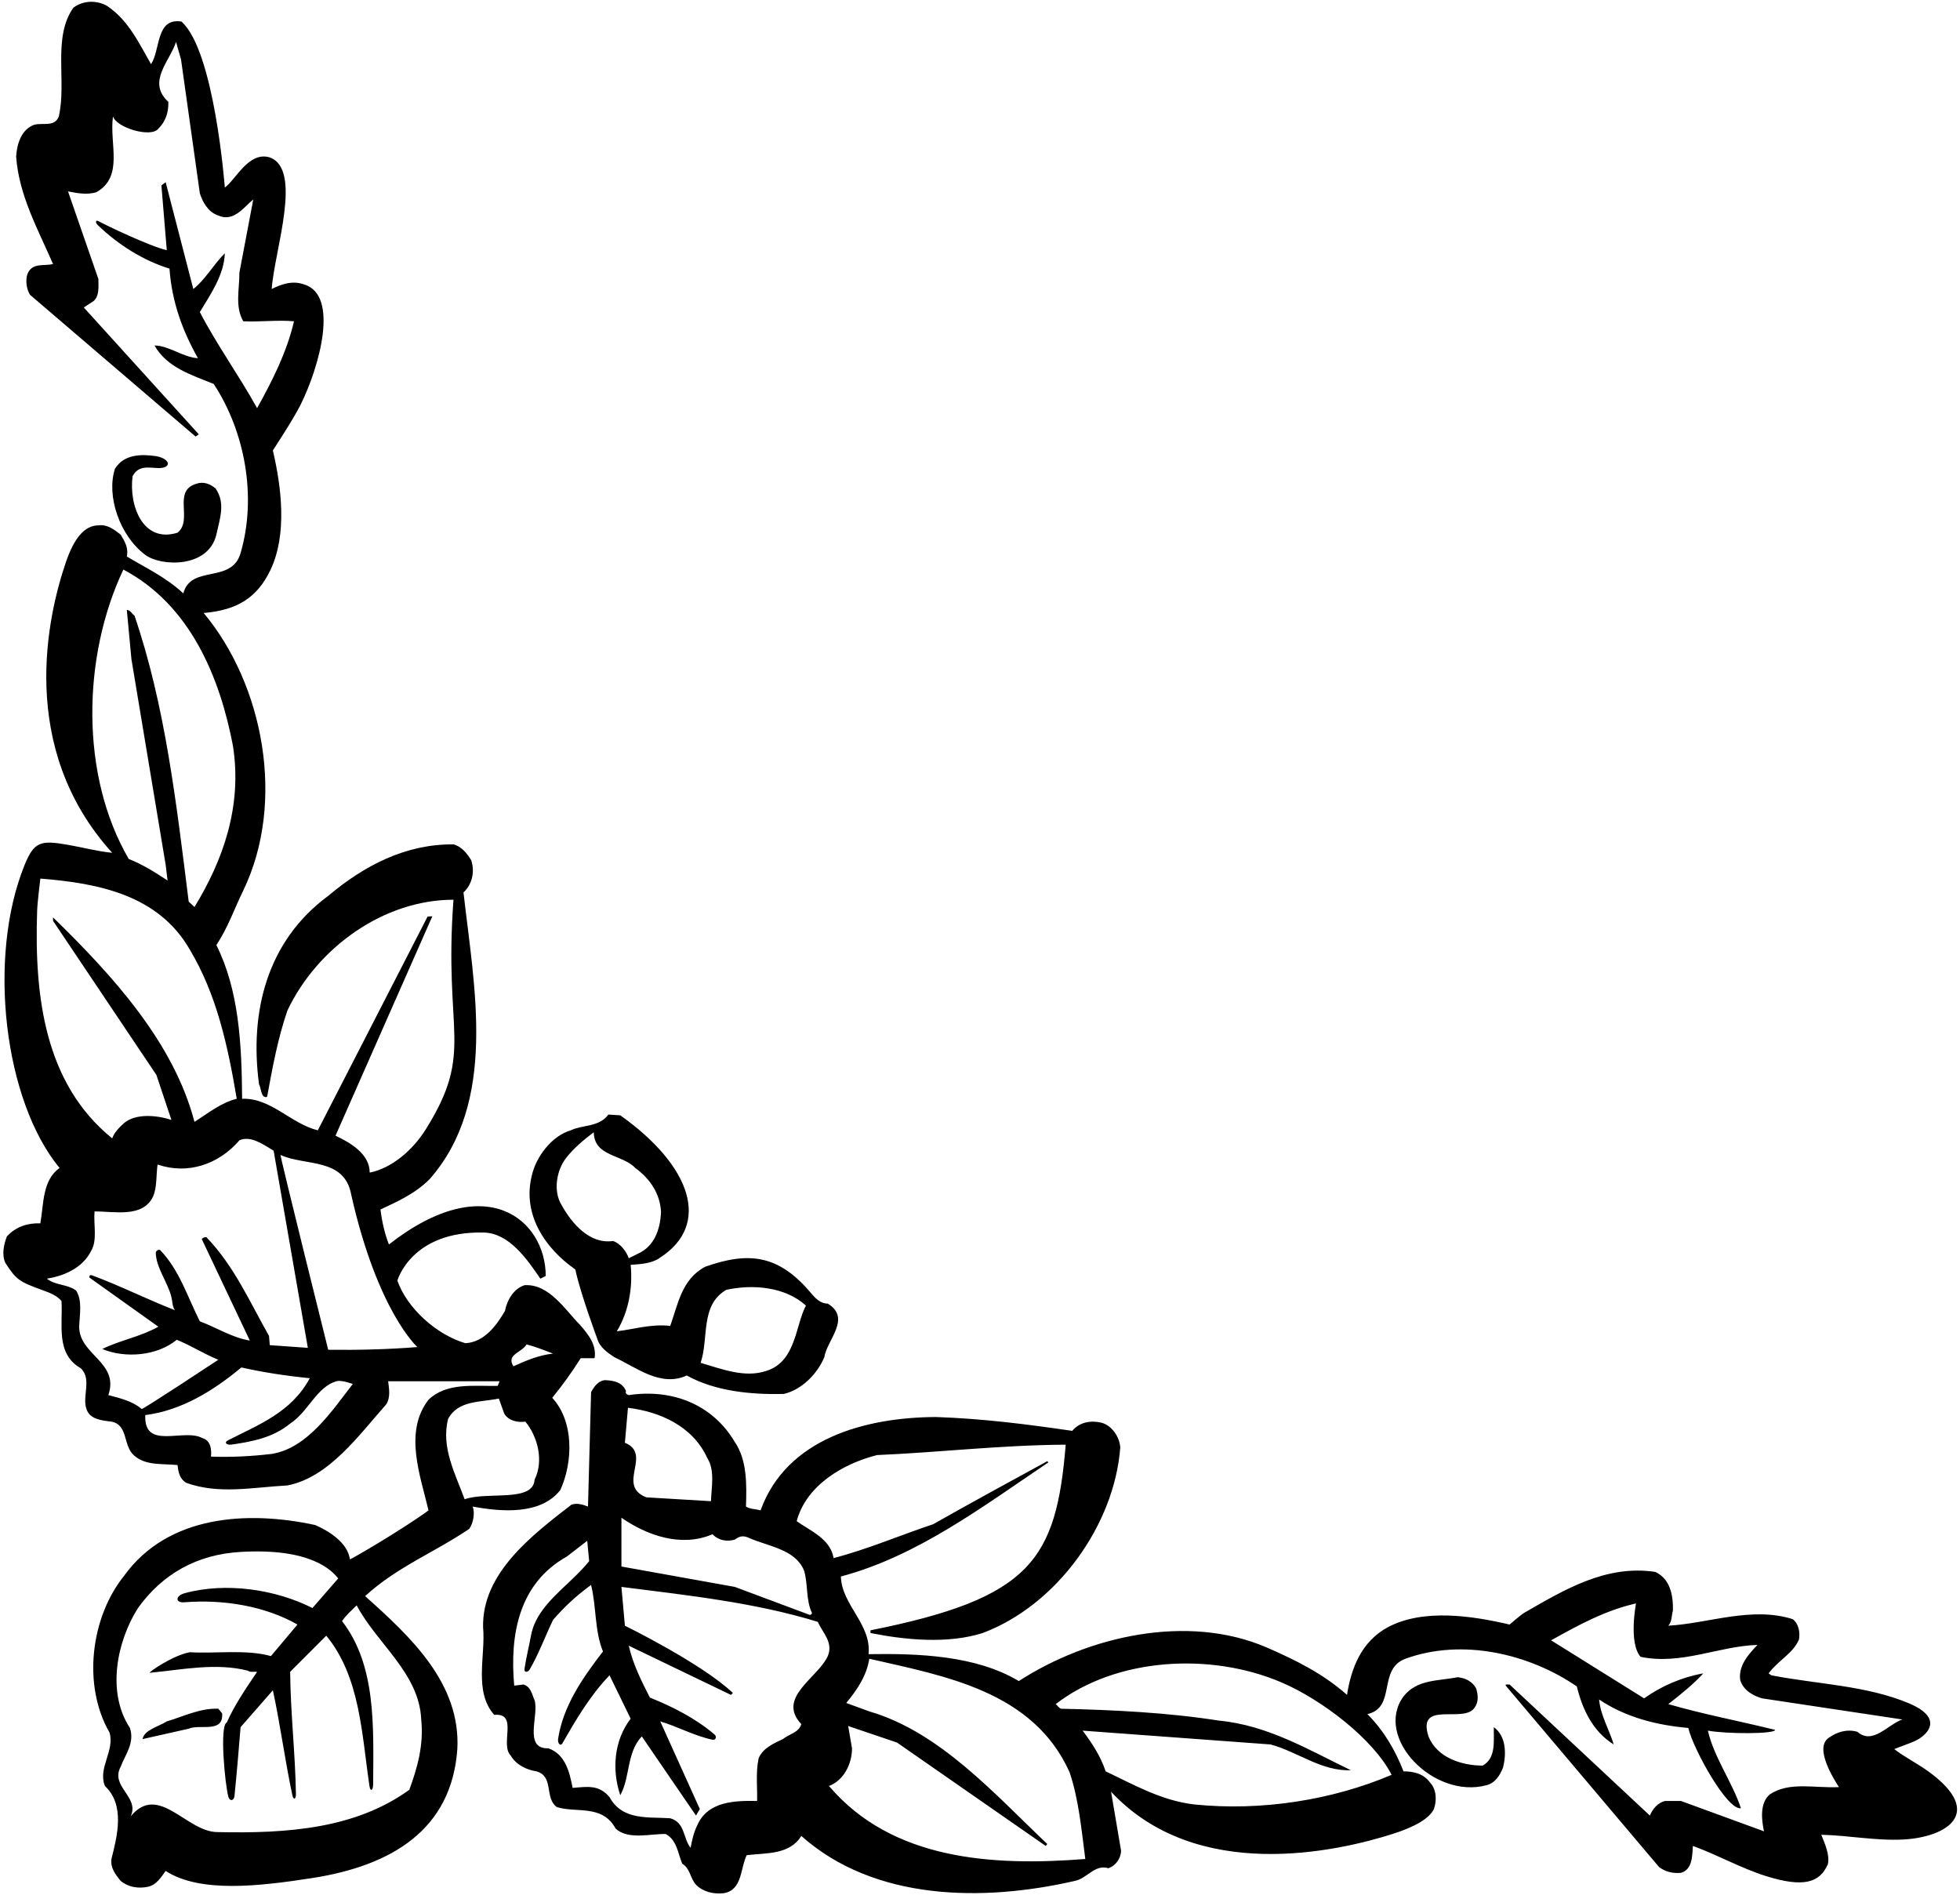 <?xml version="1.0" encoding="UTF-8"?>
<svg xmlns="http://www.w3.org/2000/svg" xmlns:xlink="http://www.w3.org/1999/xlink" width="510pt" height="493pt" viewBox="0 0 510 493" version="1.1">
<g id="surface1">
<path style=" stroke:none;fill-rule:nonzero;fill:rgb(0%,0%,0%);fill-opacity:1;" d="M 145.801 387.699 C 149.102 380.398 149.398 369.898 143.699 363.699 C 146.398 360.398 148.898 356.898 151.102 353.398 L 154.699 353.398 C 155.301 350 153.102 347.199 150.898 344.699 C 147.102 340.898 142.898 334 136.5 334.398 C 133.602 335.301 131.898 338.398 131.398 341.102 C 129.102 345 126 349.199 121.102 349.5 C 113.602 347.301 105.898 340.398 103.398 333.199 C 103.398 333.199 107 320.25 125.898 320.699 C 132.512 320.859 137.199 327.699 140.602 332.699 L 142 332 C 142 317.527 126.566 303.973 101.199 323.801 C 100.102 321 99.398 317.898 99 314.699 C 103.5 312.602 108 310.602 111.801 306.801 C 129.5 286.602 123.398 257 120.602 232.199 C 122.898 230.102 123.602 226.699 122.602 223.801 C 121.5 222 120 220.199 118 219.699 C 105.5 219.602 94.801 225.199 85.398 233.102 C 69.398 244.898 64.898 263.398 67.398 282.102 C 68 283.199 67.898 285.898 69.5 285.398 C 70.898 277.801 72.301 270.102 74.801 262.898 C 82.602 246.5 99.898 234.102 118 234.102 C 115.371 269.227 123.629 273.309 110.77 293.879 C 107.375 299.305 101.898 303.977 96.199 305.102 C 96.199 300.199 91.102 297.301 87.301 295.5 L 112.5 238.398 L 111.25 238.5 L 82.699 294.102 C 75.699 292.398 70.5 285.602 63 285.898 C 62.898 271.699 62.199 257.699 56.301 245.898 C 59.301 241.398 61 236.398 63.301 231.699 C 74.398 208.699 68.602 178.199 53 159.5 C 61.75 158.75 66.926 155.516 70.371 148.309 C 74.785 139.066 73.223 126.68 71 117.199 C 71 117.199 76.328 109.102 78.195 105.348 C 83.141 95.418 88.336 76.734 79.102 74 C 76 72.898 73.102 74 70.699 75.199 C 71.371 65.289 78.965 43.773 70 40.898 C 64.602 39.5 61.398 46.699 58.5 48.801 C 58.5 48.801 55.832 13.152 47.199 5.602 C 40.5 4.602 41.801 12.898 39.301 16.699 C 36.199 11.301 33.398 5.199 27.801 1.5 C 25.102 0 21.602 0.102 19.102 2 C 13.602 9.699 17.398 21.199 15.301 30.301 C 14.199 33.199 11 31.801 8.801 32.5 C 5.398 33.801 4.398 37.699 4.199 40.699 C 4.898 50.801 9.898 59.699 13.801 68.699 C 11.5 69.301 8.301 68.199 7.102 71.398 C 6.602 73.102 6.898 75.199 7.801 76.699 L 50.883 113.582 L 51.734 113.016 L 21.801 80 L 24.398 78.301 C 25.898 76.898 25.602 74.602 25.602 72.602 L 17.699 49.801 C 19.801 50.199 22.602 50.801 25.102 50 C 32.301 45.898 28.398 37.398 29.398 30.301 C 30.398 33.301 39.301 35.898 41.199 33.5 C 43.102 31.602 43.898 29.199 43.801 26.5 C 38.102 21.301 44.301 15.801 45.801 10.898 L 47.105 15.484 L 52 50.301 C 52.699 52.5 54.102 55.102 56.602 56 C 60.801 58 63.5 53.801 65.898 51.898 C 64.699 58.301 63.5 64.602 62.301 70.898 C 62.301 75.301 61.102 79.801 63.301 83.602 C 67.602 83.801 72.5 83.199 76.5 83.602 C 74.602 91.699 70.898 99 66.898 106.199 C 62.199 97.699 56.398 89.699 52 81.199 C 54.898 76.398 58.301 71.5 58.5 65.898 C 55.5 68.898 53.301 72.898 50.301 75.199 L 43.102 47.398 L 42 48.25 L 43.398 65.102 C 39 64.102 27.379 58.527 25.617 57.543 C 24.879 57.129 24.734 57.891 25.426 58.555 C 30.84 63.758 37.273 67.773 44.102 69.898 C 44.699 78.5 47.5 86.102 51.5 93.199 C 47.699 93 43.898 89.898 40.199 89.898 C 43.5 95.699 50 97.602 55.602 99.898 C 63.699 112.199 66.898 129.199 62.602 143.898 C 60.301 152 49.699 146.801 47.699 154.398 C 43.199 150.199 38 147.801 33 144.801 C 33.5 142.5 32.398 140.801 31.398 139.102 C 29.602 137.699 27.898 136.398 25.602 136.699 C 21.914 136.699 19.215 140.254 17.191 146.145 C 12.438 159.977 4.344 194.484 29.199 221.898 C 25.426 221.527 21.613 220.508 17.734 219.828 C 10.602 218.578 8.883 218.895 6.348 225.188 C -3.355 249.266 1.074 286.418 15.5 303.898 C 11 307.102 11.398 313.199 10.5 318.301 C 7.102 318.199 4.102 319.199 1.801 321.699 C 1 323.699 0.398 326.5 1.398 328.602 C 4.258 333.016 4.965 333.477 11.246 335.762 C 13 336.398 14.746 337.062 16 338.5 C 16.398 344.602 14.398 352.199 21 356 C 24 358.801 21.301 363.398 22.5 366.602 C 23.301 369.301 26.5 369.602 29 369.898 C 33.5 370.801 31.898 376.301 35 378.801 C 38 381.398 42.301 380.801 46.199 381.199 C 46.398 383 46.699 384.699 48.398 385.801 C 56.898 388.898 65.699 387 74.801 386.5 C 85.602 384.398 93.398 373.398 100.5 365.398 C 101.699 363.5 101.199 361.199 101 359.398 L 130 359.398 L 129.5 360.602 C 123.102 360.699 116.199 359.699 111.5 364.199 C 105 372.602 109.398 384 111.5 393 C 104.801 397.902 91.078 405.938 91.047 405.711 C 90.477 401.379 85.516 398.32 82 396.801 C 64.398 393 43.699 394.199 32.301 410 C 23.602 420.801 21.398 438.5 28.5 450.801 C 29.898 455.602 25.398 460 27.301 464.699 C 32.602 469.699 30.5 477.699 29 483.699 C 28.699 486 30 487.699 31.398 489.398 C 33.301 491 36 491.5 38.602 490.898 C 40.699 490.398 41.898 488.5 43.102 486.801 C 52.027 492.605 67.488 490.797 81.234 488.66 C 102.023 485.434 117.527 476 119 455.102 C 119.898 438.098 107 426 95 415.301 C 103.301 407.699 113.102 403.902 122.102 397.801 C 123.199 396.199 123.602 393.699 123 392 C 130.602 393.402 140.699 394.199 145.801 387.699 Z M 32.102 148.199 C 49.5 157.398 57.199 176.199 60.602 194 C 63.102 209.801 58 223.898 50.602 236 L 49.102 234.602 C 45.898 209.102 43 183.602 35 160.199 C 34.301 159.699 33.898 158.699 33 158.699 L 34.199 171.5 L 43.102 225 L 43.602 229.102 C 40.398 227 37.102 224.898 33.5 223.5 C 20.801 201.699 21.398 170.801 32.102 148.199 Z M 9.664 236.988 C 9.742 234.652 10.5 228.602 10.5 228.602 C 25.5 229.801 41.199 232.801 49.398 247.102 C 56.398 258.801 59.301 272.199 61.602 285.898 C 57.5 286.898 54.102 289.699 50.602 291.898 C 45.199 271.301 29.5 254 13.801 238.699 L 13.801 239.602 L 40.699 279.699 L 44.602 291.398 C 41 290.199 35.398 289.602 32.301 292.199 C 31 293.398 29.699 294.699 29.199 296.199 C 11.637 281.984 8.906 259.328 9.664 236.988 Z M 28.199 363 C 31.102 354.398 20.602 352.602 20.602 345.199 C 20.699 342.199 21.5 338.398 19.801 335.801 C 17.602 334.102 14.398 334.5 12.199 332.699 C 16.699 332 21.5 329.898 23.699 325.5 C 25.398 322.699 24.301 318.699 24.602 315.199 C 29.898 315.199 37.102 316.898 39.801 311.398 C 40.898 308.898 40.602 305.801 41 303 C 48.801 305.699 56.898 303 62.301 296.699 C 65.301 295.398 68.5 297.801 71.199 299.398 L 80.102 350.699 L 70.199 350 L 70 347.602 C 65 338.801 61 329.5 53.699 321.898 C 53.199 321.898 52.801 322 52.5 322.398 L 65 348.801 C 60.5 348.102 56.301 345.398 52 343.801 C 48.805 337.504 46.758 330.594 41.711 325.301 C 41.387 324.961 40.527 325.422 40.535 325.977 C 40.609 329.855 43.637 333.562 44.602 337.5 C 44.898 338.602 44.801 339.898 45.5 340.898 C 38.316 338.098 31.211 334.527 24.047 331.871 C 23.035 331.492 23.297 332.438 23.297 332.438 L 41.199 345.199 C 36.602 347.801 31.301 348.699 26.602 351 C 32.602 353.5 40.898 352.801 46 348.602 C 49.699 350.102 53.301 352.398 56.801 353.801 C 56.801 353.801 37.121 366.824 36.867 366.609 C 34.441 364.551 31.281 363.816 28.199 363 Z M 70.699 378.301 C 65.602 378.898 60.301 379.199 54.898 379 C 55.102 377.102 54.801 374.801 52.699 374.199 C 47.801 371.5 37.398 377.5 37.801 368.199 C 47.199 367 55.5 361.898 62.801 355.801 C 68.602 357.102 74.5 358 80.602 358.602 C 75.816 367.547 67.105 370.766 59.273 374.793 C 58.262 375.309 58.91 376.059 60.23 375.875 C 65.652 375.113 71.16 374.02 75.5 370.398 C 80.145 367.465 82.465 360.68 87.711 359.352 C 88.902 359.051 91.801 360.102 91.801 360.102 C 86.301 367.199 80 376.801 70.699 378.301 Z M 85.398 351.199 C 85.398 351.199 72.723 300.383 72.996 300.508 C 79.391 303.477 89.672 301.117 91.398 310.898 C 98.25 341.25 108.602 350.5 108.602 350.5 C 101 351.102 93.301 351.301 85.398 351.199 Z M 109.602 447.398 C 110.301 454 108.602 460 106.5 465.699 C 92.5 475.801 74.898 477.102 56.602 476.699 C 48.5 476.699 41.301 463.801 34 472.602 C 36.398 467.5 28.602 464.898 31.398 459.699 C 32.602 456.5 35.102 453.5 33.801 449.602 C 27.699 440.301 30.398 427.098 35.898 418.402 C 42.301 409.5 51.281 404.453 62.602 403.801 C 80.75 402.75 86.25 408.5 88 410.699 L 81.301 418.402 C 71.879 413.605 58.891 411.586 48.078 414.535 C 45.578 415.215 45.586 417.098 47.953 416.906 C 58.168 416.086 69.035 417.91 77.398 422.699 L 70.5 430.902 C 64 429.098 56.102 430.301 49.398 429.902 C 44.898 430.699 38.359 435.305 39 435.246 C 47.195 434.477 56.148 432.566 64.5 434.699 C 65.102 435.199 66.102 434.902 66.898 435 C 64 439.301 61.102 443.5 59 448.199 C 57.102 449 58.512 464.199 59.426 467.52 C 59.77 468.77 60.883 468.59 61.016 467.277 C 61.617 461.355 62.109 455.379 62.602 449.398 L 71 439.801 C 72.906 448.551 74.137 457.977 76.059 467.039 C 76.352 468.438 77.023 468.234 77 466.758 C 76.832 456.176 75.59 445.703 75.5 435 L 84.898 425.598 C 93.703 436.289 94.113 451.098 96.137 464.727 C 96.367 466.27 97.082 465.945 97.094 464.25 C 97.184 449.113 97.902 433.312 89 421.801 C 90 420.301 91.5 419 92.801 417.699 C 98.102 427.699 109.102 435.402 109.602 447.398 Z M 137 349.801 C 139.301 350.398 141.602 351.301 143.898 352.199 C 140.199 352.602 136.898 354 133.602 355.5 C 131.602 352.398 135.898 351.898 137 349.801 Z M 120.898 390.102 C 118.5 383.5 114.699 376.602 116.602 369.199 C 119.199 364.301 125 364.898 129.801 363.898 L 131.199 367.801 C 132.301 369.699 134.801 370.199 136.699 369.898 C 140 373.898 141.5 380.199 139.102 385 C 138.75 391 126.801 388 120.898 390.102 Z M 34.5 123.898 C 33.5 131.5 37.156 141.426 46.199 138.602 C 50.301 135.301 44.801 127.801 51 125.898 C 52.898 125.199 54.699 125.898 56.102 127.102 C 58.699 130.898 57.25 134.75 56.301 139.102 C 54.203 147.902 41.887 147.41 37.828 144.395 C 31.168 139.441 27.629 129.086 29.898 122 C 32.199 118.199 36.699 118.102 40.699 118.699 C 44.621 119.484 44.613 121.965 40.984 121.781 C 38.422 121.652 35.996 121.109 34.5 123.898 Z M 149.699 330.301 C 151 336.5 155.398 348.301 155.398 348.301 C 156 350.5 158 351.898 159.801 353.102 C 165.602 355.801 171.898 361 178.699 357.898 C 186.102 362 195.398 362.898 203.898 362.699 C 208.5 361.699 212.699 357.5 214.5 353.102 C 215.199 348.602 221.602 343 215.398 339.199 C 213.57 339.199 212.262 337.926 211.039 336.469 C 202.602 326.418 194.785 325.602 183.5 329.602 C 177.398 332.801 176.398 339.398 174.398 345 C 169.602 344.398 164.801 345.898 160.5 346.398 C 163.5 341.398 164.699 335.301 164.102 329.102 C 166.801 328.898 169.602 328.801 171.801 327.199 C 185.062 318.594 179.906 303.34 161.398 290.199 L 158.301 290 C 155.898 293.301 151.699 292.602 148.5 294.102 C 143.5 295.602 139.5 301 138.398 305.801 C 135.801 316 141.898 324.898 149.699 330.301 Z M 189 335.602 C 195.898 334.102 204.301 334.801 209.699 339.699 C 206.898 345.102 207.102 354.301 199.398 356.699 C 193.801 358.602 187.801 356.199 182.301 354.602 C 184.5 348.199 182.102 339.602 189 335.602 Z M 147.301 301.301 C 149.301 298.699 152 296.5 154.5 294.602 C 154.602 301 161.898 300.301 165.301 303.898 C 169.301 306.801 171.801 310.801 172 315.398 C 171.801 319.801 170.301 324.301 166 326.199 L 163.602 327.398 C 163 325.602 161.398 323.5 159.5 322.898 C 153.5 323.801 148.801 318.398 146.102 313.5 C 143.898 309.898 144.801 304.5 147.301 301.301 Z M 502.062 461.125 C 499.051 458.902 495.5 457.152 492.898 455.102 C 494.602 454.402 496.375 453.824 498.09 453.09 C 501.141 451.773 506.301 447.25 496.766 443.215 C 485.734 438.543 472.695 438.207 460.898 435.902 L 460.199 435.402 C 462.699 432 466.5 430.301 468.102 426.598 C 468.398 424.801 468.102 422.598 466.5 421.301 C 455.801 417.902 444.602 422.402 434.102 423 C 435.102 421.902 434.898 420.402 435.301 419.098 C 435.398 415.098 434.602 410.801 430.699 409 C 417.934 407.086 407.16 413.57 396.715 419.582 C 395.707 420.16 392.801 422.699 392.801 422.699 C 383 420.402 370.301 418.5 361.102 423.402 C 354.301 427.098 351.602 433.902 350.5 441 C 344.199 435.402 337 431.902 329.699 428.699 C 308.898 419.699 283 425.801 265.102 437.402 C 253.898 430.699 238.898 430.199 226 430.402 C 226.801 422.598 219 417.598 218.801 410.199 C 238.699 404.902 255.699 392 272.801 380.5 L 272.5 380.199 C 262.602 385.602 252.699 391 242.801 396.598 C 234.102 399.5 225.5 403.199 216.898 405.402 C 216.102 400.402 210.801 398.301 207.301 395.801 C 209.801 386.398 219.5 380.801 228.199 378.602 C 244.602 377.898 260.301 376 277.301 375.898 C 274.824 405.914 268.242 415.852 226.5 424.199 L 226.5 424.902 C 235.5 426.699 246.602 427.801 255.699 424.902 C 275.102 417.598 290 396.699 291.5 376.602 C 291.301 373.898 289.398 371 286.699 370.199 C 283.898 369.5 280.898 370 279 372.301 C 267.398 370.602 255.699 369.102 243.5 368.699 C 225.301 368.801 204.699 374.199 197.898 393 C 196.602 392.602 195.199 392.699 194.102 392 C 194.301 386.199 194.398 379.898 191.199 375.199 C 185.398 365.398 174.898 361.301 163.602 363 C 163.199 362.898 162.602 362.5 162.898 362 C 162 359.602 159.602 359.199 157.398 359.102 C 155.602 359.301 154.602 360.801 153.801 362.199 L 153 392 C 151.699 391.5 150.199 391 148.699 391.5 C 138.5 399.402 125.398 409.301 125.699 423.402 C 126.398 430.801 123.199 440.098 128.602 446.199 C 135 445.602 130 453.898 132.898 456.801 C 134.301 459.199 137 460.5 139.602 460.898 C 144.199 462.199 141.602 467.801 144.898 470.199 C 150.102 471.801 156.699 469.398 160.199 475.801 C 163.5 478.801 169.301 477.102 173.199 477.199 C 176.102 478.699 176.398 482.199 177.5 484.898 C 179.699 486.301 179.5 488.602 181.102 490.398 C 182.898 492.199 185.5 492.898 188.301 492.602 C 193.199 491.801 192.602 486.102 194.301 482.699 C 199.5 482.102 205.5 482.602 208.5 477.699 C 227.5 494.602 255.699 494.898 279.699 489.398 C 282.801 488.801 284.898 485 288.398 486.102 C 290.301 485.5 291.699 483.5 291.699 481.5 L 289.102 466.199 C 311.457 490.164 348.113 481.727 362.469 477.152 C 368.328 475.281 371.969 473.094 373.102 470.699 C 373.898 468.5 373.801 465.602 372.102 463.801 C 370.398 461.5 367.898 460.898 365.199 460.898 C 363.102 455.5 360.102 450.301 355.801 446 C 363.398 444.301 358.398 434.301 365.699 431.598 C 380.5 426.199 397.898 430.301 410.301 438.801 C 411.699 444.602 414.398 450.5 419.898 453.898 C 418.801 450.199 416.398 446.199 416.102 442.199 C 422.898 446.801 431.102 448.898 439.301 449.602 C 440.5 454.898 449.398 471.102 453 470.5 C 450.699 463.602 446 457.301 444.398 450.301 C 449.301 451.199 461.898 451.199 461.898 450.102 C 452.602 447.801 443 446 434.102 443.398 C 437.199 441 441 437.902 443.199 435.402 C 437.602 436.402 432.301 438.699 427.801 441.902 L 403.602 426.801 C 410.602 422.902 417.699 419 425.699 417.199 C 425.699 417.199 423.699 427.5 426.898 431.098 C 437.5 433.301 447.199 428.301 457.301 428 C 455.102 430.301 452.301 433.301 452.801 437.098 C 453.602 439.801 456.102 441.199 458.5 441.902 L 495 447.398 C 491.199 448.699 487.301 454.102 483.301 450.602 C 480.5 449.801 477.898 450.699 475.801 452.199 C 472.02 454.844 477.215 463 478.5 465 C 472 465.301 465.602 463.5 460.5 466.898 C 457.801 469.199 458.398 473.699 459 476.5 L 437.398 468.602 L 433.301 468.602 C 431.398 469 430 470.699 429.301 472.398 L 392.801 438.301 L 391.801 438.301 L 391.801 438.598 L 431.699 485.801 C 433.301 487 435.199 487.5 437.398 487.301 C 440.398 486.398 440.301 483 440.5 480.301 C 446.93 482.633 453.039 486.113 459.531 488.148 C 469.324 491.211 473.484 489.859 475.602 485.102 C 476.199 482.699 474.801 479.602 473.898 477.398 C 480.789 477.539 488.242 479.004 495.258 478.629 C 506.512 478.027 516.492 471.781 502.062 461.125 Z M 163.398 366.301 C 171.602 367.301 180.199 371 184 379.301 C 186.102 382.602 185.102 386.898 185 390.602 L 168.199 389.602 C 160.199 386.5 169.898 378.398 162.602 375.398 Z M 161.699 394.902 C 168.301 399.5 177.301 402.699 185.398 399.199 C 186.898 400.801 189.102 401.199 191.199 400.598 C 192.5 399.598 193.5 399.5 195 400.199 C 200 402.402 206.898 403.098 209.199 408.598 C 210.289 412.055 209.645 416.254 211.25 419.617 C 211.41 419.953 210.766 420.211 210.766 420.211 L 191.199 412.902 L 161.699 407.598 Z M 208.5 448.602 C 207.898 450.801 205.301 451.199 203.699 452.5 C 201.398 453.602 198.5 454.801 197.398 457.5 C 196.602 461.199 197.102 465.199 197 468.602 C 191.398 468.5 184.102 468.602 181.398 475 C 180.5 476.801 180 479.102 179.699 480.801 C 177.699 478.301 178.301 474.199 174.398 473.102 C 168.801 472.699 162 473.801 158.602 467.602 C 155.801 464.301 152.898 464.898 149 465.199 C 148.199 461.199 147.199 456.5 142.699 454.898 C 136.102 455.102 140.301 446.301 139.102 442.398 C 138.398 440.902 138.199 438.902 136.199 438.301 L 133.801 438.598 C 132.602 425.301 135 412 147.5 405 L 152.801 400.902 L 153.301 406.199 C 148.102 412.699 139.801 417.301 138.199 425.402 C 137.664 428.32 136.891 431.355 136.469 434.281 C 136.34 435.168 137.316 435.254 137.82 434.395 C 140.188 430.348 141.84 425.789 143.898 421.5 C 146.801 418.098 150.301 414.902 153.801 412.402 C 155.199 418 154.699 424.402 156.898 429.699 C 151.562 436.613 146.531 443.906 145.223 452.391 C 145.035 453.602 145.844 454.465 146.316 453.645 C 149.828 447.531 153.398 441.367 158.602 435.902 L 164.102 447.199 C 159.699 452.898 159.199 460.602 161.398 467.102 C 164 462.5 163 456 167 451.801 L 181.102 472.398 L 182.102 470.699 L 171.801 447.898 C 176.43 449.27 180.836 451.746 185.465 452.676 C 186.234 452.832 186.574 451.859 185.941 451.32 C 180.922 447.047 175.051 444.098 169.102 441.699 C 166.898 437.402 164.699 433 163.602 428.199 L 190.199 441 L 190.699 440.5 C 182.602 432.801 162.602 423 162.602 423 L 161.699 412.902 C 179 415.098 196.602 417 212.801 422 C 214 424.801 216.898 427.301 215.398 430.902 C 212.801 436.598 202 441.699 208.5 448.602 Z M 215.699 464.699 C 219.5 463.301 221.699 459 221.699 454.898 L 220.699 449.102 L 233.398 453.398 L 272.102 480.301 L 272.5 479.801 C 258.801 466.801 244.5 450.602 226.199 445.301 L 220.199 443.102 C 223.102 439.598 225.5 436 226.199 431.598 C 245.801 436.098 268.801 440 278.301 461.102 C 280.699 468.199 281.398 476 282.398 483.699 C 258.199 485.602 232.102 484 215.699 464.699 Z M 362.102 461.801 C 346.602 468.398 328.102 471.301 310.699 469.5 C 302.199 468.5 295.102 464.398 287.699 460.898 C 286.398 457 284.199 453.602 281.699 450.301 L 330.602 453.898 C 337.699 455.801 343.801 460.898 351.5 460.602 C 340.5 455.301 329.898 448.898 317.199 447.699 C 304 445.602 289.5 444.898 276.102 444.602 C 275.5 444.398 275.199 443.801 274.699 443.398 C 290.438 431.262 314.984 429.875 333.371 437.719 C 344.07 442.281 357.395 452.582 362.102 461.801 Z M 391.102 459.898 C 390.301 461.898 389.102 463.898 386.801 464.5 C 373 468.219 357.434 452.012 365.199 441.402 C 368.699 436.902 374.301 437.402 379.301 436.402 C 381.301 436.598 383.102 437.5 384.102 439.301 C 384.602 441 384.801 442.801 383.699 444.301 C 381 448.602 368.602 442.199 371.699 451.801 C 374 457.5 380.602 459.398 385.801 459.398 C 389.398 457.398 388.602 452.801 388.699 449.398 C 391.898 451.699 392 456.301 391.102 459.898 Z M 57.801 445.801 C 58.199 451.102 52 448.5 49.102 449.801 L 37.102 452.5 C 37.5 450.102 41.199 449.301 43.398 447.898 C 47.801 446.602 52.102 444.398 56.801 444.602 L 57.801 445.801 "/>
</g>
</svg>
